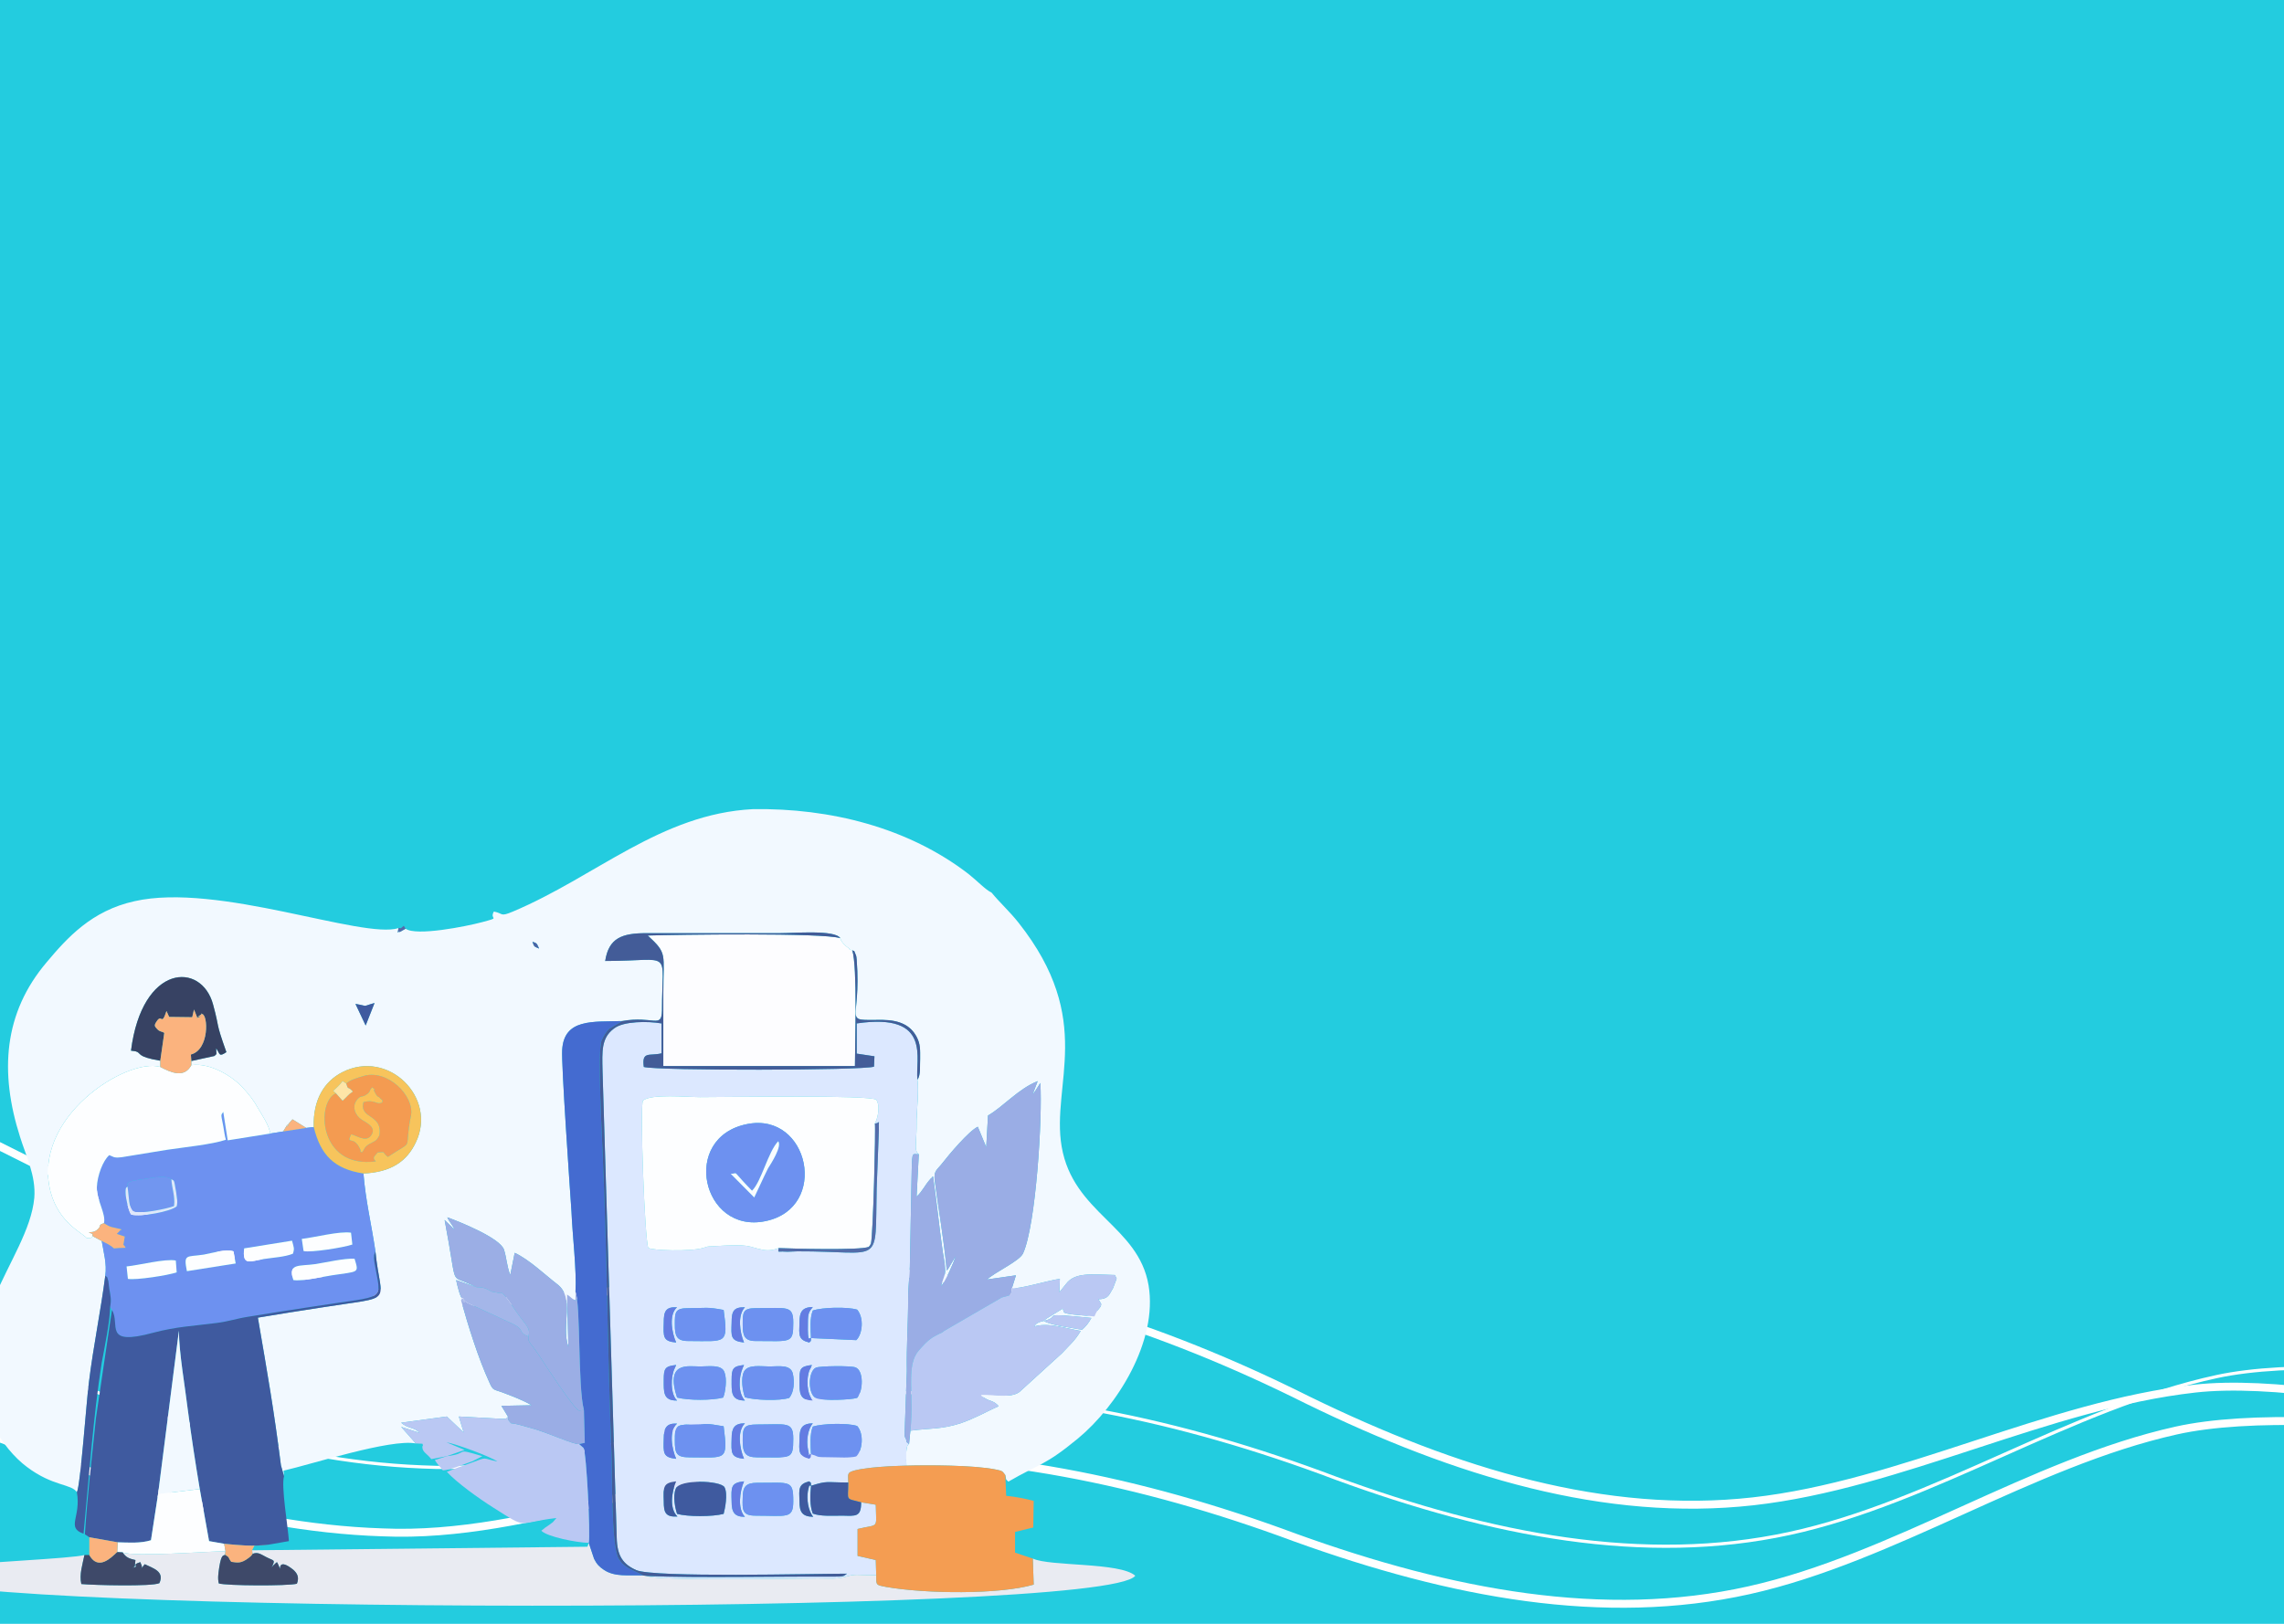 <svg width="1440" height="1024" viewBox="0 0 1440 1024" fill="none" xmlns="http://www.w3.org/2000/svg">
<g clip-path="url(#clip0_33_3)">
<rect width="1440" height="1024" fill="#23CCDF"/>
<path d="M1752.06 911.983C1701.79 885.542 1488.9 848.335 1397.46 868.125C1306.01 887.915 1219.53 947.274 1128.08 967.064C1036.64 986.854 940.371 968.193 841.918 932.081C743.325 894.85 646.975 875.509 553.427 878.528C460.02 882.665 360.695 929.874 266.167 925.067C171.778 921.378 84.852 886.94 35.555 868.324L-13.741 849.709" stroke="white" stroke-width="2"/>
<path d="M1731.84 955.243C1684.7 923.849 1477.02 865.262 1383.94 875.673C1290.86 886.083 1198.43 936.349 1105.35 946.76C1012.27 957.17 918.557 928.852 824.553 882.956C730.532 835.933 636.805 806.929 543.448 800.447C450.11 795.092 346.229 831.972 252.742 817.608C159.274 804.37 76.553 761.306 29.542 737.795L-17.469 714.284" stroke="white" stroke-width="5"/>
<path d="M1726.46 943.743C1676.21 917.613 1463.42 881.753 1372 902.136C1280.59 922.519 1194.12 982.454 1102.7 1002.84C1011.28 1023.22 915.064 1005.17 816.661 969.672C718.119 933.057 621.812 914.325 528.3 917.944C434.928 922.68 335.627 970.543 241.138 966.339C146.787 963.252 59.906 929.356 10.635 911.049L-38.636 892.742" stroke="white" stroke-width="5"/>
<g filter="url(#filter0_d_33_3)">
<path fill-rule="evenodd" clip-rule="evenodd" d="M653.152 823.985C665.177 821.185 647.838 818.572 683.076 822.119C681.398 825.292 679.72 827.345 677.203 829.585C671.889 828.465 657.067 826.785 653.152 823.985ZM219.108 624.079C228.057 625.572 222.464 625.946 231.134 623.519L225.54 637.705L219.108 624.079ZM334.89 589.175C331.814 587.868 331.814 588.242 330.695 584.882C333.771 585.815 333.492 586.188 334.89 589.175ZM250.71 576.669L247.075 578.722C245.676 577.789 245.397 581.522 246.236 576.296C223.303 583.389 132.411 547.365 79.834 559.31C52.706 565.283 37.324 582.455 24.459 597.761C-2.668 629.679 -5.465 667.009 7.679 708.073C11.315 719.832 17.747 732.525 16.628 746.337C12.993 786.281 -38.745 827.718 -9.101 890.06C-4.346 900.326 4.323 910.406 11.874 916.005C28.375 928.511 40.121 926.645 43.477 932.058C45.714 928.138 49.629 873.075 51.028 862.996C53.824 840.037 58.579 817.452 61.375 795.427C62.494 788.148 60.257 780.495 59.138 773.589L53.545 770.602C51.867 772.095 52.986 771.535 49.629 771.722C46.553 768.176 32.29 762.203 26.976 742.977C14.391 695.754 75.079 657.677 96.054 663.836V659.917C80.393 657.303 84.588 655.064 80.393 653.944L77.596 653.57C84.588 598.508 122.063 597.388 129.334 624.452C133.809 640.878 130.453 633.972 137.725 654.504C132.97 657.677 133.809 655.81 131.292 652.077C131.292 656.557 132.131 655.064 130.174 656.93L115.631 660.103V662.716C128.496 660.85 143.038 671.116 148.072 676.902C151.988 681.195 154.784 684.555 157.861 690.155C160.378 694.447 164.573 700.607 165.412 705.833L173.522 704.527L176.039 700.42C178.836 699.674 172.124 704.9 179.395 696.874L188.065 702.287L192.819 701.727C192.26 684.368 199.531 672.982 210.718 667.196C239.803 652.264 270.846 683.248 257.142 711.433C251.549 723.379 241.481 730.285 224.142 731.032C225.54 748.39 229.176 762.949 231.693 780.122C235.049 814.466 245.397 807.933 197.294 815.586C184.149 817.639 170.725 819.692 157.581 821.932C163.734 857.769 167.649 879.794 172.124 915.072L174.081 921.978L173.802 918.432C191.7 914.326 241.202 898.273 257.142 901.26L247.914 890.807L259.38 894.54C256.583 890.994 252.388 892.114 247.914 888.194L276.719 884.274L287.347 894.354L284.27 884.274L311.957 885.768C315.593 885.208 313.076 886.328 315.313 884.461L311.118 877.555L330.136 877.181C324.822 874.008 317.83 871.395 311.398 868.969C306.364 867.102 305.805 868.035 303.567 862.809C296.576 847.69 290.143 826.971 285.669 810.919C286.787 809.053 284.83 810.359 287.067 809.799C287.067 809.613 286.787 809.239 286.787 809.426C285.669 811.853 282.872 799.907 282.592 798.227L295.457 802.707C293.22 801.773 291.262 800.84 288.745 799.72C278.956 795.427 283.152 801.4 275.321 760.336L280.075 765.002C280.355 765.189 280.635 765.562 280.635 765.749C280.914 765.749 281.194 766.122 281.474 766.309C279.796 762.576 278.397 761.83 276.999 758.656C284.27 761.27 310.559 771.722 312.796 779.188C314.474 784.601 314.474 789.268 316.712 795.054L319.508 781.055C328.458 785.161 338.806 795.054 346.077 800.653C357.823 809.239 348.594 826.598 353.348 840.411L352.509 807.373C355.585 809.239 354.467 809.426 357.823 811.106V805.693C358.662 792.254 355.865 769.482 355.306 755.11C354.187 738.684 348.873 662.343 349.433 653.197C350.551 633.225 368.73 635.465 387.188 634.905C406.764 631.358 412.078 639.945 412.358 628.372C412.358 588.615 419.909 597.014 376.56 597.014C378.798 582.455 387.188 579.469 402.57 579.469H486.749C496.258 579.469 521.428 577.229 524.784 582.642C525.344 585.068 527.86 587.308 530.098 588.988C532.895 591.228 527.86 588.988 532.335 590.295C534.013 591.228 533.174 589.735 534.293 592.535C535.132 594.214 534.852 594.588 535.132 596.268C538.208 637.145 525.064 634.158 551.353 634.158C562.26 634.345 568.972 637.518 572.887 644.798C575.404 649.464 575.124 653.197 575.124 658.797C574.845 662.716 575.684 668.689 573.446 671.862C574.285 679.889 573.167 688.848 572.887 697.061C572.887 700.794 572.887 704.713 572.607 708.447C572.607 713.299 571.489 716.659 574.285 718.899L572.887 745.59C576.802 742.044 577.641 738.871 581.836 734.205C582.116 734.018 582.396 733.831 582.675 733.458C582.675 733.085 582.955 733.085 583.235 732.898C584.913 744.471 586.311 756.23 587.709 767.989C588.548 773.402 589.108 779.562 590.226 785.348C591.625 795.614 590.786 793.374 588.269 802.147C591.065 799.16 596.379 787.028 597.498 783.295L594.421 788.334C593.023 790.761 593.582 790.201 591.904 792.254C590.226 773.589 586.87 754.55 584.353 735.698C583.514 729.352 585.752 728.792 588.828 724.872C593.303 719.086 605.888 704.153 611.481 701.54L616.795 714.419L617.913 694.447C627.142 689.221 637.211 677.462 649.236 672.796L646.16 680.822C647.558 679.515 646.16 681.009 647.838 678.769L650.914 673.915C652.313 695.754 648.117 763.696 640.007 781.428C637.77 786.281 622.388 793.187 617.354 797.854L635.532 795.24L633.015 803.267C636.371 804.387 656.787 798.227 663.219 797.48L662.94 805.88L667.135 800.653C672.728 793.187 683.076 794.68 697.898 795.054L698.737 796.734C698.737 796.92 699.017 797.107 699.017 797.294L696.78 803.267C694.263 807.373 693.983 810.173 687.551 810.359L689.229 813.159C689.508 815.772 686.991 815.959 685.033 821.185C680.839 820.625 666.016 820.065 665.737 818.385L665.177 816.705C665.177 816.705 665.177 816.332 665.177 816.145L654.829 822.492C653.711 823.239 653.431 823.612 653.152 823.985C647.558 825.105 647.838 826.785 646.999 827.531C655.668 824.732 667.415 828.838 676.364 830.331C672.448 836.864 669.372 839.104 664.618 844.33L637.77 868.782C632.176 872.888 622.108 870.462 613.439 870.648C614.837 872.142 612.6 870.648 616.236 872.888C619.591 874.942 621.549 874.195 624.625 877.741C616.795 881.288 609.803 885.394 600.574 888.567C588.269 892.487 581.557 891.554 568.972 893.234L568.133 901.633C565.616 902.38 566.455 912.272 566.455 915.259C579.878 914.885 608.964 914.885 622.668 917.685C627.142 918.618 626.863 918.618 628.82 921.232C629.659 924.031 628.541 923.471 630.778 925.338C650.355 913.952 653.711 915.445 674.686 898.086C699.297 877.741 725.026 836.864 719.153 801.587C712.721 763.882 671.609 756.23 664.338 714.046C657.626 674.662 685.872 634.532 637.211 572.936C631.617 565.843 625.185 560.057 620.151 553.897C616.236 552.031 611.481 546.805 605.608 542.138C567.573 512.833 518.352 500.514 469.69 501.261C411.519 504.247 370.687 543.818 318.39 565.843C310 569.389 312.517 566.963 306.364 565.843C303.288 571.256 311.398 569.203 298.813 572.563C289.025 575.176 257.422 581.522 250.71 576.669Z" fill="#F2F9FF"/>
<path fill-rule="evenodd" clip-rule="evenodd" d="M451.232 945.683C444.24 947.55 428.579 947.55 421.867 945.683C420.748 942.323 419.07 934.671 421.028 929.818C423.265 923.658 449.274 924.591 451.791 928.884C454.028 933.177 452.071 942.51 451.232 945.683ZM472.487 926.085C493.182 926.085 495.14 924.218 495.14 937.657C495.14 949.043 491.224 946.803 471.368 946.803C462.978 946.803 462.978 943.257 463.258 935.604C463.258 928.511 465.215 926.085 472.487 926.085ZM506.326 927.951C505.487 928.698 505.487 925.525 504.369 931.311C503.53 936.164 504.369 943.443 507.725 947.55C500.733 947.363 499.055 944.563 499.055 937.844C498.775 929.818 498.216 927.018 505.208 925.151C506.606 926.831 506.047 924.778 506.326 927.951ZM464.656 947.55C457.944 947.55 456.266 944.563 456.266 937.844C455.986 928.698 455.707 926.085 464.097 925.151C461.3 931.684 459.901 942.51 464.656 947.55ZM422.146 947.363C414.595 947.737 413.477 944.937 413.477 937.844C413.197 928.698 412.918 926.085 421.308 925.151C418.511 931.684 416.833 942.323 422.146 947.363ZM506.326 908.166C506.047 902.38 505.487 895.66 507.445 890.62C513.318 888.754 529.259 888.194 535.412 890.247C539.886 895.287 538.768 905.739 534.852 909.472C530.098 910.592 524.505 910.032 519.471 910.032C507.165 910.032 512.199 909.472 506.326 908.166ZM472.487 910.032C464.656 910.032 463.258 907.046 463.258 899.393C463.258 891.18 463.817 889.314 472.487 889.314C490.945 889.314 495.14 887.26 495.14 898.273C495.14 911.899 493.741 910.032 472.487 910.032ZM429.977 910.032C421.308 910.032 420.469 907.606 420.469 899.393C420.469 890.994 420.748 889.314 429.977 889.314C442.562 889.127 439.206 888.38 451.232 890.434C454.028 912.646 452.91 910.032 429.977 910.032ZM506.326 908.166C506.047 911.152 506.326 909.472 505.208 910.966C498.216 909.099 498.775 906.299 499.055 898.273C499.055 891.554 500.733 888.754 507.445 888.567C504.369 892.3 503.25 899.206 504.369 904.806C505.767 912.086 504.648 906.673 506.326 908.166ZM464.097 910.966C455.707 910.032 455.986 907.419 456.266 898.273C456.266 891.554 457.944 888.567 464.656 888.567C459.622 893.607 461.3 904.433 464.097 910.966ZM421.308 910.966C412.918 910.032 413.197 907.419 413.477 898.273C413.477 891.554 415.155 888.38 421.867 888.754C416.553 893.42 418.511 904.619 421.308 910.966ZM535.412 872.515C531.496 873.822 513.877 874.382 509.962 872.888C504.089 871.022 504.368 855.716 509.403 853.476C511.92 852.356 531.496 852.17 534.293 853.29C539.607 855.156 539.327 868.035 535.412 872.515ZM464.656 872.142C463.258 868.408 461.859 860.196 464.097 855.903C466.614 851.236 474.724 852.73 480.317 852.73C485.631 852.73 493.462 851.236 494.86 857.209C495.979 862.249 495.699 868.782 492.623 872.515C486.75 874.568 470.529 874.008 464.656 872.142ZM421.867 872.328C414.316 849.37 428.859 852.73 436.41 852.73C441.723 852.73 450.113 851.236 451.791 856.463C453.469 860.756 452.35 868.968 450.952 872.328C443.961 874.195 429.138 874.195 421.867 872.328ZM499.055 862.249C499.055 854.41 499.055 852.73 506.886 851.796L506.047 853.85C505.767 854.223 505.767 854.41 505.487 854.783C503.25 860.009 503.53 869.715 507.445 874.195C499.055 874.008 499.055 869.528 499.055 862.249ZM456.266 861.129C456.266 854.036 457.105 852.543 464.097 851.796L463.258 853.663C460.74 859.263 460.181 869.528 464.656 874.195C455.707 874.195 456.266 868.782 456.266 861.129ZM413.477 861.129C413.477 853.85 414.316 852.543 421.308 851.796L420.469 853.663C417.672 859.263 417.672 870.275 421.867 874.195C412.918 874.382 413.477 868.595 413.477 861.129ZM506.326 834.811C506.047 829.025 505.487 822.492 507.445 817.452C513.318 815.399 529.259 815.025 535.412 816.892C539.886 822.119 538.768 832.384 534.852 836.117L506.326 834.811ZM471.368 836.677C464.097 836.677 463.258 832.944 463.258 826.225C463.258 818.759 463.258 815.959 471.368 815.959C491.224 815.959 495.14 813.906 495.14 825.105C495.14 838.544 493.741 836.677 471.368 836.677ZM428.859 836.677C421.308 836.677 420.469 833.131 420.469 826.225C420.469 818.572 420.469 815.959 428.859 815.959C440.884 815.959 440.045 815.026 451.232 817.079C454.308 839.291 452.63 836.677 428.859 836.677ZM506.326 834.811C506.047 837.797 506.606 835.931 505.208 837.611C498.216 835.931 498.775 832.944 499.055 825.105C499.055 818.199 500.733 815.399 507.445 815.212C504.928 818.385 504.369 819.319 504.369 825.105C504.089 839.291 505.487 834.064 506.326 834.811ZM464.097 837.611C455.427 836.677 455.986 833.691 456.266 825.105C456.266 818.012 457.385 815.212 464.656 815.399C459.901 820.252 461.3 831.078 464.097 837.611ZM421.308 837.611C412.918 836.864 413.197 834.064 413.477 825.105C413.477 818.012 414.595 815.025 421.867 815.399C416.553 819.879 418.511 831.451 421.308 837.611ZM546.598 699.487C550.234 699.487 548.836 695.754 549.116 703.407L547.717 740.364C546.598 790.574 552.192 779.935 497.656 780.121C495.699 780.121 491.784 780.495 489.826 780.308C485.631 779.935 485.351 781.428 485.911 778.068C483.673 779.001 480.038 779.935 476.122 779.188C465.495 777.135 469.69 775.268 443.961 776.948C440.045 777.135 442.003 776.948 438.647 777.882C430.536 780.495 405.367 779.561 403.688 777.882C401.451 772.655 398.375 689.221 400.332 685.115C405.087 680.635 428.579 682.875 436.41 682.875C452.91 682.875 544.641 681.382 547.437 684.555C549.675 687.168 549.116 694.821 546.598 699.487ZM403.129 984.88C409.002 988.054 492.063 986.374 510.801 986.374C519.191 986.374 521.988 987.12 529.818 984.88C534.573 983.574 534.852 984.321 547.437 984.321L547.158 974.801L535.691 972.188V955.203C549.395 951.843 547.437 955.763 547.158 939.897L537.929 938.404C537.929 947.737 534.573 946.99 526.183 946.803C519.75 946.803 512.479 947.363 507.445 945.497C505.487 940.457 505.767 933.737 506.326 927.951C516.954 924.591 515.555 925.898 529.818 925.898C529.818 920.298 528.7 919.738 534.014 918.245C536.81 917.498 541.285 916.939 544.361 916.565C551.353 915.819 559.183 915.445 566.455 915.259C566.455 912.272 565.616 902.38 568.133 901.633C564.497 898.46 567.573 902.193 566.175 898.46C565.336 896.966 565.336 896.78 565.336 895.1L566.734 855.716C566.455 839.664 567.573 825.851 567.573 809.799C567.573 801.213 568.692 794.867 568.692 786.841L569.811 728.792C570.091 716.472 570.37 719.086 574.285 718.899C571.489 716.659 572.607 713.299 572.607 708.446C572.887 704.713 572.887 700.794 572.887 697.061C573.167 688.848 574.285 679.889 573.446 671.862C571.769 659.543 583.235 629.305 535.132 636.398V655.437L546.319 657.117L546.039 663.649C539.327 666.076 409.002 666.263 400.892 663.836C399.493 653.57 404.527 657.117 412.079 655.25V636.398C403.688 634.905 388.027 634.905 382.154 639.571C374.044 645.544 374.603 653.757 374.883 666.449L383.832 960.802C384.112 972.188 387.747 977.414 396.137 981.147C407.324 986 508.284 983.387 528.979 983.387C526.742 985.067 527.022 985.254 520.589 985.254C484.512 985.067 435.571 986.187 403.129 984.88Z" fill="#DCE8FF"/>
<path fill-rule="evenodd" clip-rule="evenodd" d="M75.639 797.48L74.8 789.641C82.63 788.894 99.131 784.601 105.843 785.908L106.402 793.374C101.088 795.24 80.673 798.414 75.639 797.48ZM179.955 798.227C176.319 787.401 183.59 789.641 193.938 788.148C200.93 787.028 212.116 784.415 218.549 784.788C221.345 794.121 221.345 792.628 204.286 795.24C198.133 796.174 185.268 799.16 179.955 798.227ZM142.2 780.122L143.598 787.774L112.835 792.628C110.597 781.428 112.555 783.855 123.462 782.175C128.776 781.242 137.445 778.442 142.2 780.122ZM148.912 778.255L179.116 773.402C180.234 777.695 180.794 778.255 179.675 781.615C174.641 783.668 167.369 784.041 161.217 784.975C152.267 786.468 147.793 789.454 148.912 778.255ZM186.387 779.935L185.268 772.282C193.379 771.349 209.04 767.243 216.311 768.362L217.15 775.829C211.837 777.695 190.862 781.055 186.387 779.935ZM75.359 739.245C75.359 737.751 73.961 736.258 80.673 735.325C88.224 734.391 99.131 731.592 103.046 734.578C105.004 736.258 104.444 733.458 106.123 743.164C106.402 746.711 107.241 748.391 106.402 751.75C102.487 755.11 84.028 758.47 77.876 756.977C76.198 755.857 74.24 746.151 74.24 744.097C73.961 739.058 74.8 740.178 75.359 739.245ZM60.537 762.39C65.291 765.376 65.291 764.629 71.164 766.123C71.164 768.176 72.562 764.629 70.605 767.056C70.045 767.802 69.766 767.989 68.647 769.109L73.681 770.789C72.562 778.815 72.283 774.149 74.24 777.882C60.816 778.068 72.562 779.935 59.138 773.589C60.257 780.495 62.494 788.148 61.376 795.427C63.333 797.294 62.215 795.427 63.333 798.974C63.333 799.907 63.893 802.707 63.893 803.64C64.732 808.68 65.291 810.173 64.452 815.212L65.571 817.079C71.164 826.038 59.418 840.224 91.58 831.451C106.402 827.532 117.309 827.158 131.572 825.292C139.123 824.359 144.157 822.492 151.428 821.372C165.412 819.132 179.116 816.892 193.099 814.839C240.083 807.373 235.329 812.599 231.134 787.401C231.134 786.468 230.574 784.228 230.854 783.482C230.854 783.295 230.854 782.922 230.854 782.548L231.693 780.122C229.176 762.95 225.54 748.391 224.142 731.032C205.684 728.232 197.014 719.273 192.819 701.727L188.065 702.287L173.522 704.527L165.412 705.833L138.564 710.127L135.767 692.208C134.369 694.448 134.089 692.768 135.767 701.167C136.326 703.967 136.606 707.327 137.445 709.753C128.776 712.74 110.038 714.606 100.249 716.099L71.723 720.766C69.206 720.953 69.206 721.139 66.969 720.766L63.893 719.459C59.977 722.819 56.342 732.152 56.062 739.805C56.062 748.391 61.935 756.417 60.537 762.39Z" fill="#6D91F0"/>
<path fill-rule="evenodd" clip-rule="evenodd" d="M153.945 968.642L154.225 970.882C157.581 969.575 159.259 971.068 162.895 972.935C167.929 975.548 168.768 974.241 166.251 979.468C167.09 978.348 167.09 978.348 167.929 977.601C169.047 976.481 168.488 977.041 169.607 976.108C170.446 977.415 169.886 976.668 170.725 978.348L171.565 980.401C171.565 980.401 170.725 973.495 179.955 980.961C182.192 983.014 183.87 985.441 182.192 989.733C176.319 991.227 137.725 991.04 132.97 989.547C132.131 986.374 132.691 983.201 133.25 979.281C134.648 970.695 135.767 972.375 136.886 971.441L137.165 969.202C125.14 969.388 79.834 972.935 72.282 969.948C74.52 973.308 76.477 973.868 80.393 974.801C79.834 978.721 80.673 978.908 78.435 979.654C84.028 978.721 76.757 978.161 83.469 976.108C84.868 979.654 84.868 979.094 82.91 981.521L86.266 977.415C91.579 980.028 98.851 981.894 95.495 989.36C90.741 991.6 54.104 990.667 46.273 989.92C44.875 983.761 47.112 977.415 48.231 971.628C40.121 973.868 -15.813 976.108 -36.788 978.721C-41.262 979.281 -45.737 980.028 -49.932 980.774C-58.043 982.454 -58.882 982.267 -60 985.814C-27.838 1008.77 692.025 1010.64 710.763 984.694C701.254 976.108 656.787 978.908 646.16 973.868L646.719 990.293C624.905 996.64 578.76 996.08 553.87 991.787C547.158 990.48 547.437 990.853 547.437 984.321C534.852 984.321 534.573 983.574 529.818 984.881C521.988 987.121 519.191 986.374 510.801 986.374C492.063 986.374 409.002 988.054 403.129 984.881L400.332 984.507C391.103 984.134 382.713 985.627 375.722 980.961C372.925 979.094 371.247 977.415 369.569 974.055L366.213 963.975L365.374 966.402L153.945 968.642Z" fill="#E9EBF2"/>
<path fill-rule="evenodd" clip-rule="evenodd" d="M65.57 817.079L55.502 885.208C52.986 909.659 50.189 933.178 48.511 958.562L51.307 960.429L69.206 963.602C76.198 963.789 83.749 964.349 90.181 962.295L94.656 933.178L107.8 830.145C107.8 843.771 111.716 865.796 113.394 879.981C115.631 896.78 118.148 913.392 120.945 930.004L126.818 962.855L136.326 964.535C146.115 965.469 154.505 966.402 164.293 965.095L177.158 962.855C176.598 954.083 172.124 927.951 174.081 921.978L172.124 915.072C167.649 879.795 163.734 857.769 157.581 821.932C170.725 819.692 184.149 817.639 197.294 815.586C245.397 807.933 235.049 814.466 231.693 780.122L230.854 782.548C230.854 782.921 230.854 783.295 230.854 783.481C230.574 784.228 231.134 786.468 231.134 787.401C235.328 812.599 240.083 807.373 193.099 814.839C179.115 816.892 165.412 819.132 151.428 821.372C144.157 822.492 139.123 824.359 131.572 825.292C117.309 827.158 106.402 827.531 91.579 831.451C59.418 840.224 71.164 826.038 65.57 817.079Z" fill="#3F5A9F"/>
<path fill-rule="evenodd" clip-rule="evenodd" d="M466.054 699.86C505.207 692.021 518.072 752.87 477.52 761.083C437.528 769.296 423.824 708.26 466.054 699.86ZM485.911 778.068C495.14 778.442 537.09 779.562 542.683 777.322C543.242 776.575 543.242 776.948 544.081 775.268C545.48 770.602 547.158 702.287 546.598 699.487C549.115 694.821 549.674 687.168 547.437 684.555C544.641 681.382 452.91 682.875 436.41 682.875C428.579 682.875 405.087 680.635 400.332 685.115C398.375 689.221 401.451 772.655 403.688 777.882C405.366 779.562 430.536 780.495 438.647 777.882C442.003 776.948 440.045 777.135 443.961 776.948C469.69 775.268 465.495 777.135 476.122 779.188C480.038 779.935 483.673 779.002 485.911 778.068Z" fill="#FDFEFF"/>
<path fill-rule="evenodd" clip-rule="evenodd" d="M532.335 590.295C527.861 588.988 532.895 591.228 530.098 588.988C527.861 587.308 525.344 585.069 524.784 582.642C514.437 579.095 421.028 580.402 403.409 580.962C415.994 592.535 413.197 592.161 413.197 617.173C413.197 632.478 413.197 647.784 413.197 663.276H534.013C534.013 648.344 535.691 600.934 532.335 590.295Z" fill="#FDFDFF"/>
<path fill-rule="evenodd" clip-rule="evenodd" d="M574.285 718.899C570.37 719.086 570.09 716.473 569.811 728.792L568.692 786.841C568.692 794.867 567.573 801.213 567.573 809.799C567.573 825.851 566.455 839.664 566.734 855.716L565.336 895.1C565.336 896.78 565.336 896.967 566.175 898.46C567.573 902.193 564.497 898.46 568.133 901.633L568.972 893.234C571.489 869.715 565.895 852.17 574.285 842.651C579.879 836.117 582.396 834.438 587.43 832.011C590.226 830.705 588.548 831.638 590.226 830.331L626.583 809.239C633.295 807.186 632.176 808.679 633.015 803.267L635.533 795.24L617.354 797.854C622.388 793.187 637.77 786.281 640.007 781.428C648.117 763.696 652.313 695.754 650.914 673.915L647.838 678.769C646.16 681.009 647.558 679.515 646.16 680.822L649.236 672.796C637.211 677.462 627.143 689.221 617.913 694.447L616.795 714.419L611.481 701.54C605.888 704.153 593.303 719.086 588.828 724.872C585.752 728.792 583.514 729.352 584.354 735.698C586.87 754.55 590.226 773.589 591.905 792.254C593.583 790.201 593.023 790.761 594.421 788.334L597.498 783.295C596.379 787.028 591.066 799.16 588.269 802.147C590.786 793.374 591.625 795.614 590.226 785.348C589.108 779.562 588.548 773.402 587.709 767.989C586.311 756.23 584.913 744.471 583.235 732.898C582.955 733.085 582.675 733.085 582.675 733.458C582.396 733.831 582.116 734.018 581.836 734.205C577.642 738.871 576.802 742.044 572.887 745.59L574.285 718.899Z" fill="#9AADE5"/>
<path fill-rule="evenodd" clip-rule="evenodd" d="M529.818 925.898C529.818 937.844 527.581 935.604 537.929 938.404L547.158 939.897C547.438 955.763 549.395 951.843 535.691 955.203V972.188L547.158 974.801L547.438 984.321C547.438 990.854 547.158 990.48 553.87 991.787C578.76 996.08 624.905 996.64 646.72 990.293L646.16 973.868L634.973 970.135V957.069L646.44 954.269L646.72 937.471C641.685 936.164 635.533 934.858 629.38 934.298L628.821 921.232C626.863 918.618 627.143 918.619 622.668 917.685C608.964 914.886 579.879 914.886 566.455 915.259C559.183 915.446 551.353 915.819 544.361 916.566C541.285 916.939 536.81 917.499 534.014 918.245C528.7 919.738 529.818 920.298 529.818 925.898Z" fill="#F49D52"/>
<path fill-rule="evenodd" clip-rule="evenodd" d="M53.545 770.602C52.426 768.549 55.223 769.669 51.028 768.362C52.426 767.616 53.825 768.549 56.342 766.496C59.418 763.882 56.342 763.696 60.537 762.389C61.935 756.416 56.062 748.39 56.062 739.804C56.342 732.152 59.977 722.819 63.893 719.459L66.969 720.766C69.206 721.139 69.206 720.952 71.723 720.766L100.249 716.099C110.038 714.606 128.776 712.739 137.445 709.753C136.606 707.327 136.326 703.967 135.767 701.167C134.089 692.767 134.369 694.447 135.767 692.207L138.564 710.126L165.412 705.833C164.573 700.607 160.378 694.447 157.861 690.155C154.785 684.555 151.988 681.195 148.073 676.902C143.039 671.116 128.496 660.85 115.631 662.716C111.156 671.116 102.766 667.383 96.054 663.836C75.079 657.677 14.392 695.754 26.977 742.977C32.29 762.203 46.553 768.176 49.63 771.722C52.986 771.535 51.867 772.095 53.545 770.602Z" fill="#FDFEFF"/>
<path fill-rule="evenodd" clip-rule="evenodd" d="M357.823 805.693C361.179 813.719 359.221 865.049 363.137 880.168L363.696 900.886L360.06 901.633L362.857 904.06C364.815 906.86 367.332 959.309 366.213 963.975L369.569 974.055C371.247 977.415 372.925 979.094 375.722 980.961C382.714 985.627 391.104 984.134 400.332 984.507C399.214 983.761 400.053 984.134 397.536 983.014L391.104 979.841C388.027 977.975 386.908 976.855 384.951 973.868C380.196 965.842 381.035 917.312 380.476 906.113C377.959 843.024 377.679 779.935 374.883 717.033C374.603 707.513 371.527 654.317 374.323 647.038C375.442 644.424 377.4 641.251 379.078 639.758L386.349 635.465C386.349 635.092 386.908 635.092 387.188 634.905C368.73 635.465 350.552 633.225 349.433 653.197C348.874 662.343 354.187 738.685 355.306 755.11C355.865 769.482 358.662 792.254 357.823 805.693Z" fill="#446BD0"/>
<path fill-rule="evenodd" clip-rule="evenodd" d="M633.015 803.267C632.176 808.679 633.295 807.186 626.583 809.239L590.226 830.331C588.548 831.638 590.226 830.705 587.43 832.011C582.396 834.438 579.879 836.117 574.285 842.651C565.895 852.17 571.489 869.715 568.972 893.234C581.557 891.554 588.269 892.487 600.574 888.567C609.803 885.394 616.795 881.288 624.625 877.741C621.549 874.195 619.591 874.942 616.236 872.888C612.6 870.648 614.837 872.142 613.439 870.648C622.108 870.462 632.176 872.888 637.77 868.782L664.618 844.33C669.372 839.104 672.449 836.864 676.364 830.331C667.415 828.838 655.668 824.732 646.999 827.531C647.838 826.785 647.558 825.105 653.152 823.985C653.431 823.612 653.711 823.239 654.829 822.492L665.177 816.146C665.177 816.332 665.177 816.706 665.177 816.706L665.737 818.385C666.016 820.065 680.839 820.625 685.033 821.185C686.991 815.959 689.508 815.772 689.229 813.159L687.551 810.359C693.983 810.173 694.263 807.373 696.78 803.267L699.017 797.294C699.017 797.107 698.737 796.92 698.737 796.734L697.898 795.054C683.076 794.68 672.728 793.187 667.135 800.653L662.94 805.88L663.219 797.48C656.787 798.227 636.371 804.387 633.015 803.267Z" fill="#BAC8F3"/>
<path fill-rule="evenodd" clip-rule="evenodd" d="M257.142 901.26L261.338 901.446C262.177 903.126 261.058 902.193 261.338 904.059C261.617 906.859 264.134 907.606 266.931 911.152L276.719 909.286L287.906 905.366L276.44 900.513C282.872 901.633 304.406 909.659 308.602 912.645C298.254 910.592 303.008 909.472 291.821 913.579C286.787 915.445 282.033 916.939 276.719 919.178C283.152 926.085 296.576 935.791 306.364 941.95C328.458 955.949 320.068 951.283 345.797 948.296L343.56 950.909C341.882 952.216 342.721 951.469 341.043 952.776C338.806 954.269 338.246 954.643 336.289 956.322C340.204 960.242 358.662 963.789 366.213 963.975C367.332 959.309 364.815 906.859 362.857 904.059L360.06 901.633C357.263 902.379 339.644 893.98 328.458 891.18C324.822 890.247 320.627 888.754 317.271 888.567C316.432 887.634 315.034 886.7 315.314 884.461C313.076 886.327 315.593 885.207 311.957 885.767L284.27 884.274L287.347 894.353L276.719 884.274L247.914 888.194C252.388 892.114 256.583 890.994 259.38 894.54L247.914 890.807L257.142 901.26Z" fill="#BAC8F3"/>
<path fill-rule="evenodd" clip-rule="evenodd" d="M295.457 802.707C299.652 802.707 301.33 803.453 304.966 805.506L310.839 806.626C311.678 804.2 320.068 817.825 321.186 819.132C326.78 827.158 329.576 828.278 328.178 833.878C327.619 836.304 329.297 838.171 330.695 839.851C332.373 842.277 333.492 843.584 335.17 846.197C337.687 850.117 356.984 879.794 360.06 880.541L363.136 880.168C359.221 865.049 361.179 813.719 357.823 805.693V811.106C354.467 809.426 355.585 809.239 352.509 807.373L353.348 840.411C348.594 826.598 357.823 809.239 346.077 800.653C338.806 795.054 328.458 785.161 319.508 781.055L316.712 795.054C314.474 789.267 314.474 784.601 312.796 779.188C310.559 771.722 284.27 761.269 276.999 758.656C278.397 761.829 279.795 762.576 281.474 766.309C281.194 766.122 280.914 765.749 280.634 765.749C280.634 765.562 280.355 765.189 280.075 765.002L275.321 760.336C283.152 801.4 278.956 795.427 288.745 799.72C291.262 800.84 293.22 801.773 295.457 802.707Z" fill="#9BAEE5"/>
<path fill-rule="evenodd" clip-rule="evenodd" d="M315.314 884.461C315.034 886.701 316.432 887.634 317.271 888.567C320.627 888.754 324.822 890.247 328.458 891.18C339.644 893.98 357.264 902.38 360.06 901.633L363.696 900.886L363.136 880.168L360.06 880.541C356.984 879.795 337.687 850.117 335.17 846.197C333.492 843.584 332.373 842.277 330.695 839.851C329.297 838.171 327.619 836.304 328.178 833.878C320.907 830.891 326.5 830.145 318.669 826.038L289.584 812.599C280.914 805.693 291.542 817.265 287.067 809.799C284.83 810.359 286.787 809.053 285.669 810.919C290.143 826.971 296.576 847.69 303.567 862.809C305.805 868.035 306.364 867.102 311.398 868.969C317.83 871.395 324.822 874.008 330.136 877.181L311.118 877.555L315.314 884.461Z" fill="#9AADE5"/>
<path fill-rule="evenodd" clip-rule="evenodd" d="M470.529 746.15L455.706 731.218C460.181 731.218 457.105 728.978 463.258 735.698C465.495 738.124 466.893 739.618 469.13 741.858C475.003 736.258 479.199 717.406 485.631 710.686C488.148 713.859 481.436 724.312 479.199 727.858C476.122 734.018 473.326 740.364 470.529 746.15ZM466.054 699.86C423.824 708.26 437.528 769.296 477.521 761.083C518.072 752.87 505.207 692.021 466.054 699.86Z" fill="#6D91F0"/>
<path fill-rule="evenodd" clip-rule="evenodd" d="M387.188 634.905C386.908 635.092 386.349 635.092 386.349 635.465L379.078 639.758C377.399 641.251 375.442 644.424 374.323 647.038C371.527 654.317 374.603 707.513 374.883 717.033C377.679 779.935 377.959 843.024 380.476 906.113C381.035 917.312 380.196 965.842 384.95 973.868C386.908 976.855 388.027 977.975 391.103 979.841L397.536 983.014C400.053 984.134 399.213 983.761 400.332 984.507L403.129 984.881C435.571 986.187 484.512 985.067 520.589 985.254C527.021 985.254 526.742 985.067 528.979 983.387C508.284 983.387 407.324 986.001 396.137 981.147C387.747 977.414 384.111 972.188 383.832 960.802L374.883 666.449C374.603 653.757 374.044 645.544 382.154 639.571C388.027 634.905 403.688 634.905 412.078 636.398V655.25C404.527 657.117 399.493 653.57 400.892 663.836C409.002 666.263 539.327 666.076 546.039 663.65L546.319 657.117L535.132 655.437V636.398C583.235 629.306 571.769 659.543 573.446 671.862C575.684 668.689 574.845 662.716 575.124 658.797C575.124 653.197 575.404 649.464 572.887 644.798C568.972 637.518 562.26 634.345 551.353 634.158C525.064 634.158 538.208 637.145 535.132 596.268C534.852 594.588 535.132 594.214 534.293 592.535C533.174 589.735 534.013 591.228 532.335 590.295C535.691 600.934 534.013 648.344 534.013 663.276H413.197C413.197 647.784 413.197 632.478 413.197 617.173C413.197 592.161 415.994 592.535 403.409 580.962C421.028 580.402 514.437 579.095 524.784 582.642C521.428 577.229 496.258 579.469 486.75 579.469H402.57C387.188 579.469 378.798 582.455 376.56 597.014C419.909 597.014 412.358 588.615 412.358 628.372C412.078 639.945 406.765 631.358 387.188 634.905Z" fill="#435C98"/>
<path fill-rule="evenodd" clip-rule="evenodd" d="M216.311 706.393C218.829 706.393 225.541 711.807 228.896 707.14C232.812 701.914 225.82 698.927 223.023 697.061C219.388 694.821 216.311 689.035 220.227 684.368C222.744 681.382 223.023 683.435 226.1 681.195C229.176 679.142 227.218 678.955 229.735 676.715C233.93 680.635 229.456 676.156 231.134 679.515C233.371 683.808 233.092 681.568 235.049 683.995C237.007 685.862 235.608 682.688 236.168 686.048C232.532 688.288 231.693 683.995 224.142 686.048C221.345 696.874 236.447 693.328 234.21 706.953C232.253 710.687 231.693 710.313 228.337 712.18C223.862 714.606 225.261 715.913 223.023 717.779C220.506 715.353 223.303 718.339 221.905 715.353C217.71 706.58 213.235 713.486 216.311 706.393ZM213.235 674.289C214.633 678.955 214.074 675.596 217.43 679.329C214.074 681.568 213.794 682.688 210.998 685.115L206.803 680.449C194.218 685.675 195.616 728.232 231.973 723.379C229.176 720.766 231.414 720.206 233.092 717.779C238.965 717.406 235.049 717.033 239.524 720.579C257.143 708.82 249.312 718.339 254.067 694.634C256.583 682.128 238.965 664.396 223.303 669.809C219.947 670.929 216.311 671.676 213.235 674.289Z" fill="#F49B51"/>
<path fill-rule="evenodd" clip-rule="evenodd" d="M96.054 659.917L98.571 642.371C96.893 641.251 95.775 641.811 94.097 639.945C92.418 638.265 92.139 637.518 93.537 635.465C97.173 629.492 96.614 638.825 99.969 628.559L101.648 632.292L116.19 632.478L117.309 627.626L119.267 632.478C126.258 630.052 114.512 635.465 121.224 631.172C123.462 629.679 120.385 630.238 122.343 630.425C126.258 630.798 127.097 653.01 115.351 655.997L115.631 660.103L130.174 656.93C132.131 655.064 131.292 656.557 131.292 652.077C133.809 655.81 132.97 657.677 137.725 654.504C130.453 633.972 133.809 640.878 129.334 624.452C122.063 597.388 84.588 598.508 77.596 653.57L80.393 653.944C84.588 655.064 80.393 657.303 96.054 659.917Z" fill="#374263"/>
<path fill-rule="evenodd" clip-rule="evenodd" d="M94.656 933.177L90.181 962.295C83.749 964.349 76.198 963.789 69.206 963.602L68.926 969.761L72.282 969.948C79.834 972.935 125.14 969.388 137.165 969.201L136.326 964.535L126.818 962.855L120.945 930.004L94.656 933.177Z" fill="#FDFEFF"/>
<path fill-rule="evenodd" clip-rule="evenodd" d="M94.656 933.177L120.945 930.004C118.148 913.392 115.631 896.78 113.394 879.981C111.716 865.796 107.8 843.77 107.8 830.145L94.656 933.177Z" fill="#F2F9FF"/>
<path fill-rule="evenodd" clip-rule="evenodd" d="M213.235 674.289C216.311 671.676 219.947 670.929 223.303 669.809C238.964 664.396 256.583 682.128 254.067 694.634C249.312 718.339 257.143 708.82 239.524 720.579C235.049 717.033 238.964 717.406 233.092 717.779C231.413 720.206 229.176 720.766 231.973 723.379C195.616 728.232 194.218 685.675 206.803 680.449L205.125 678.955C207.082 677.089 209.599 674.849 210.998 672.795L213.235 674.289ZM192.819 701.727C197.014 719.272 205.684 728.232 224.142 731.032C241.481 730.285 251.549 723.379 257.143 711.433C270.847 683.248 239.804 652.264 210.718 667.196C199.531 672.982 192.26 684.368 192.819 701.727Z" fill="#F7C45C"/>
<path fill-rule="evenodd" clip-rule="evenodd" d="M43.477 932.057C46.273 947.736 36.485 954.269 47.672 958.189C51.028 923.845 53.824 883.901 59.138 850.303C60.816 841.344 64.452 823.612 64.452 815.212C65.291 810.173 64.731 808.679 63.892 803.64C63.892 802.706 63.333 799.907 63.333 798.973C62.214 795.427 63.333 797.293 61.375 795.427C58.579 817.452 53.824 840.037 51.028 862.996C49.629 873.075 45.714 928.137 43.477 932.057Z" fill="#3F5A9F"/>
<path fill-rule="evenodd" clip-rule="evenodd" d="M96.054 659.917V663.836C102.766 667.383 111.156 671.116 115.631 662.716V660.103L115.351 655.997C127.097 653.01 126.258 630.799 122.343 630.425C120.385 630.239 123.461 629.679 121.224 631.172C114.512 635.465 126.258 630.052 119.266 632.478L117.309 627.626L116.19 632.478L101.647 632.292L99.969 628.559C96.613 638.825 97.173 629.492 93.537 635.465C92.139 637.518 92.418 638.265 94.096 639.945C95.774 641.811 96.893 641.251 98.571 642.371L96.054 659.917Z" fill="#FBB37E"/>
<path fill-rule="evenodd" clip-rule="evenodd" d="M51.307 971.628H48.231C47.112 977.415 44.875 983.761 46.273 989.92C54.104 990.667 90.741 991.6 95.495 989.36C98.851 981.894 91.579 980.028 86.266 977.415L82.91 981.521C84.867 979.094 84.867 979.654 83.469 976.108C76.757 978.161 84.028 978.721 78.435 979.654C80.672 978.908 79.834 978.721 80.393 974.801C76.477 973.868 74.52 973.308 72.282 969.948L68.926 969.762L67.808 970.695C67.808 970.882 67.528 971.068 67.249 971.255C61.935 976.295 55.782 979.654 51.307 971.628Z" fill="#3E4969"/>
<path fill-rule="evenodd" clip-rule="evenodd" d="M154.225 970.882C153.106 972.561 153.666 971.815 151.708 973.495C146.954 977.041 144.996 976.481 140.801 975.921C138.284 972.561 140.242 973.495 136.886 971.442C135.767 972.375 134.649 970.695 133.25 979.281C132.691 983.201 132.131 986.374 132.97 989.547C137.725 991.04 176.319 991.227 182.192 989.733C183.87 985.441 182.192 983.014 179.955 980.961C170.726 973.495 171.565 980.401 171.565 980.401L170.726 978.348C169.887 976.668 170.446 977.415 169.607 976.108C168.488 977.041 169.047 976.481 167.929 977.601C167.09 978.348 167.09 978.348 166.251 979.468C168.768 974.241 167.929 975.548 162.895 972.935C159.259 971.068 157.581 969.575 154.225 970.882Z" fill="#3E4969"/>
<path fill-rule="evenodd" clip-rule="evenodd" d="M451.232 945.683C452.071 942.51 454.028 933.177 451.791 928.884C449.274 924.591 423.265 923.658 421.028 929.818C419.07 934.671 420.748 942.323 421.867 945.683C428.579 947.55 444.24 947.55 451.232 945.683Z" fill="#3F5A9F"/>
<path fill-rule="evenodd" clip-rule="evenodd" d="M421.867 872.328C429.138 874.195 443.961 874.195 450.952 872.328C452.35 868.969 453.469 860.756 451.791 856.463C450.113 851.237 441.723 852.73 436.41 852.73C428.859 852.73 414.316 849.37 421.867 872.328Z" fill="#6D91F0"/>
<path fill-rule="evenodd" clip-rule="evenodd" d="M464.656 872.142C470.529 874.008 486.75 874.568 492.623 872.515C495.699 868.782 495.979 862.249 494.86 857.209C493.462 851.237 485.631 852.73 480.318 852.73C474.724 852.73 466.614 851.237 464.097 855.903C461.859 860.196 463.258 868.409 464.656 872.142Z" fill="#6D91F0"/>
<path fill-rule="evenodd" clip-rule="evenodd" d="M535.412 872.515C539.327 868.035 539.607 855.157 534.293 853.29C531.496 852.17 511.92 852.357 509.403 853.477C504.369 855.716 504.089 871.022 509.962 872.889C513.877 874.382 531.496 873.822 535.412 872.515Z" fill="#6D91F0"/>
<path fill-rule="evenodd" clip-rule="evenodd" d="M506.326 908.166C512.199 909.472 507.165 910.032 519.471 910.032C524.505 910.032 530.098 910.592 534.852 909.472C538.768 905.739 539.886 895.287 535.412 890.247C529.259 888.194 513.318 888.754 507.445 890.62C505.487 895.66 506.047 902.38 506.326 908.166Z" fill="#6D91F0"/>
<path fill-rule="evenodd" clip-rule="evenodd" d="M429.977 910.032C452.91 910.032 454.028 912.646 451.232 890.434C439.206 888.381 442.562 889.127 429.977 889.314C420.748 889.314 420.469 890.994 420.469 899.393C420.469 907.606 421.307 910.032 429.977 910.032Z" fill="#6D91F0"/>
<path fill-rule="evenodd" clip-rule="evenodd" d="M471.368 836.677C493.741 836.677 495.14 838.544 495.14 825.105C495.14 813.906 491.224 815.959 471.368 815.959C463.258 815.959 463.258 818.759 463.258 826.225C463.258 832.944 464.097 836.677 471.368 836.677Z" fill="#6D91F0"/>
<path fill-rule="evenodd" clip-rule="evenodd" d="M428.859 836.677C452.63 836.677 454.308 839.29 451.232 817.079C440.045 815.025 440.884 815.959 428.859 815.959C420.469 815.959 420.469 818.572 420.469 826.225C420.469 833.131 421.308 836.677 428.859 836.677Z" fill="#6D91F0"/>
<path fill-rule="evenodd" clip-rule="evenodd" d="M472.487 926.085C465.215 926.085 463.258 928.511 463.258 935.604C462.978 943.257 462.978 946.803 471.368 946.803C491.224 946.803 495.14 949.043 495.14 937.657C495.14 924.218 493.182 926.085 472.487 926.085Z" fill="#6D91F0"/>
<path fill-rule="evenodd" clip-rule="evenodd" d="M472.487 910.032C493.741 910.032 495.14 911.899 495.14 898.273C495.14 887.261 490.944 889.314 472.487 889.314C463.817 889.314 463.258 891.18 463.258 899.393C463.258 907.046 464.656 910.032 472.487 910.032Z" fill="#6D91F0"/>
<path fill-rule="evenodd" clip-rule="evenodd" d="M506.326 834.811L534.852 836.118C538.768 832.385 539.886 822.119 535.412 816.892C529.259 815.026 513.318 815.399 507.445 817.452C505.487 822.492 506.047 829.025 506.326 834.811Z" fill="#6D91F0"/>
<path fill-rule="evenodd" clip-rule="evenodd" d="M75.359 739.244C76.478 745.777 75.919 752.31 78.995 754.923C82.631 756.976 100.529 753.243 104.724 751.564C105.563 745.59 103.326 740.364 103.046 734.578C99.131 731.592 88.224 734.391 80.673 735.324C73.961 736.258 75.359 737.751 75.359 739.244Z" fill="#7196F0"/>
<path fill-rule="evenodd" clip-rule="evenodd" d="M506.326 927.951C505.767 933.737 505.487 940.457 507.445 945.497C512.479 947.363 519.75 946.803 526.183 946.803C534.572 946.99 537.929 947.737 537.929 938.404C527.581 935.604 529.818 937.844 529.818 925.898C515.555 925.898 516.954 924.591 506.326 927.951Z" fill="#3F5A9F"/>
<path fill-rule="evenodd" clip-rule="evenodd" d="M287.067 809.799C291.542 817.266 280.914 805.693 289.584 812.599L318.669 826.038C326.5 830.145 320.907 830.891 328.178 833.878C329.577 828.278 326.78 827.158 321.187 819.132C320.068 817.826 311.678 804.2 310.839 806.626L304.966 805.506C301.33 803.453 299.652 802.707 295.457 802.707L282.592 798.227C282.872 799.907 285.669 811.853 286.787 809.426C286.787 809.24 287.067 809.613 287.067 809.799Z" fill="#A4B6E9"/>
<path fill-rule="evenodd" clip-rule="evenodd" d="M179.955 798.227C185.268 799.16 198.133 796.174 204.285 795.24C221.345 792.627 221.345 794.121 218.549 784.788C212.116 784.414 200.93 787.028 193.938 788.148C183.59 789.641 176.319 787.401 179.955 798.227Z" fill="#FDFEFF"/>
<path fill-rule="evenodd" clip-rule="evenodd" d="M216.311 706.393C213.235 713.486 217.71 706.58 221.905 715.353C223.303 718.339 220.506 715.353 223.023 717.779C225.261 715.913 223.862 714.606 228.337 712.179C231.693 710.313 232.252 710.686 234.21 706.953C236.447 693.327 221.345 696.874 224.142 686.048C231.693 683.995 232.532 688.288 236.168 686.048C235.608 682.688 237.007 685.861 235.049 683.995C233.091 681.568 233.371 683.808 231.134 679.515C229.456 676.155 233.93 680.635 229.735 676.715C227.218 678.955 229.176 679.142 226.1 681.195C223.023 683.435 222.744 681.382 220.227 684.368C216.311 689.035 219.387 694.821 223.023 697.061C225.82 698.927 232.812 701.914 228.896 707.14C225.54 711.806 218.828 706.393 216.311 706.393Z" fill="#FBC259"/>
<path fill-rule="evenodd" clip-rule="evenodd" d="M75.639 797.48C80.673 798.414 101.088 795.24 106.402 793.374L105.843 785.908C99.13 784.601 82.63 788.894 74.8 789.641L75.639 797.48Z" fill="#FDFEFF"/>
<path fill-rule="evenodd" clip-rule="evenodd" d="M186.387 779.935C190.861 781.055 211.836 777.695 217.15 775.828L216.311 768.362C209.04 767.242 193.379 771.349 185.268 772.282L186.387 779.935Z" fill="#FDFEFF"/>
<path fill-rule="evenodd" clip-rule="evenodd" d="M485.911 778.068C485.351 781.428 485.631 779.935 489.826 780.308C491.784 780.495 495.699 780.121 497.657 780.121C552.192 779.935 546.599 790.574 547.717 740.364L549.116 703.407C548.836 695.754 550.234 699.487 546.599 699.487C547.158 702.287 545.48 770.602 544.081 775.268C543.242 776.948 543.242 776.575 542.683 777.322C537.09 779.561 495.14 778.441 485.911 778.068Z" fill="#536CAA"/>
<path fill-rule="evenodd" clip-rule="evenodd" d="M142.199 780.122C137.445 778.442 128.775 781.241 123.461 782.175C112.555 783.855 110.597 781.428 112.834 792.627L143.598 787.774L142.199 780.122Z" fill="#FDFEFF"/>
<path fill-rule="evenodd" clip-rule="evenodd" d="M148.912 778.255C147.793 789.454 152.267 786.468 161.217 784.974C167.369 784.041 174.641 783.668 179.675 781.615C180.794 778.255 180.234 777.695 179.116 773.402L148.912 778.255Z" fill="#FDFEFF"/>
<path fill-rule="evenodd" clip-rule="evenodd" d="M51.307 971.628C55.782 979.654 61.935 976.294 67.249 971.255C67.528 971.068 67.808 970.881 67.808 970.695L68.926 969.761L69.206 963.602L51.307 960.429V971.628Z" fill="#FBB37E"/>
<path fill-rule="evenodd" clip-rule="evenodd" d="M53.545 770.602L59.138 773.589C72.562 779.935 60.816 778.068 74.24 777.882C72.282 774.148 72.562 778.815 73.681 770.789L68.647 769.109C69.765 767.989 70.045 767.802 70.604 767.056C72.562 764.629 71.164 768.176 71.164 766.122C65.291 764.629 65.291 765.376 60.537 762.39C56.341 763.696 59.418 763.882 56.341 766.496C53.824 768.549 52.426 767.616 51.028 768.362C55.223 769.669 52.426 768.549 53.545 770.602Z" fill="#FBB37E"/>
<path fill-rule="evenodd" clip-rule="evenodd" d="M276.719 909.286L269.168 911.712C270.567 914.326 272.804 916.192 274.202 918.245C278.677 918.058 287.626 914.326 292.94 912.459L299.093 909.286C280.355 903.686 291.822 907.606 276.719 909.286Z" fill="#BAC8F3"/>
<path fill-rule="evenodd" clip-rule="evenodd" d="M653.152 823.985C657.067 826.785 671.889 828.465 677.203 829.585C679.72 827.345 681.398 825.292 683.076 822.119C647.838 818.572 665.177 821.185 653.152 823.985Z" fill="#BAC8F3"/>
<path fill-rule="evenodd" clip-rule="evenodd" d="M137.165 969.201L136.886 971.441C140.242 973.495 138.284 972.561 140.801 975.921C144.996 976.481 146.954 977.041 151.708 973.495C153.666 971.815 153.106 972.561 154.225 970.881L153.945 968.641L155.344 965.842L164.293 965.095C154.505 966.402 146.115 965.469 136.326 964.535L137.165 969.201Z" fill="#FBB37E"/>
<path fill-rule="evenodd" clip-rule="evenodd" d="M470.529 746.15C473.325 740.364 476.122 734.018 479.198 727.858C481.436 724.312 488.148 713.859 485.631 710.686C479.198 717.406 475.003 736.258 469.13 741.858C466.893 739.618 465.495 738.124 463.257 735.698C457.105 728.978 460.181 731.218 455.706 731.218L470.529 746.15Z" fill="#F9FBFF"/>
<path fill-rule="evenodd" clip-rule="evenodd" d="M422.146 947.363C416.832 942.324 418.51 931.684 421.307 925.151C412.917 926.085 413.197 928.698 413.476 937.844C413.476 944.937 414.595 947.737 422.146 947.363Z" fill="#3F5A9F"/>
<path fill-rule="evenodd" clip-rule="evenodd" d="M464.096 837.611C461.3 831.078 459.901 820.252 464.656 815.399C457.384 815.212 456.266 818.012 456.266 825.105C455.986 833.691 455.427 836.677 464.096 837.611Z" fill="#647CE2"/>
<path fill-rule="evenodd" clip-rule="evenodd" d="M464.656 947.55C459.901 942.51 461.3 931.684 464.096 925.151C455.706 926.085 455.986 928.698 456.266 937.844C456.266 944.563 457.944 947.55 464.656 947.55Z" fill="#647CE2"/>
<path fill-rule="evenodd" clip-rule="evenodd" d="M464.096 910.966C461.3 904.433 459.622 893.607 464.656 888.567C457.944 888.567 456.266 891.554 456.266 898.273C455.986 907.419 455.706 910.032 464.096 910.966Z" fill="#647CE2"/>
<path fill-rule="evenodd" clip-rule="evenodd" d="M421.307 837.611C418.51 831.451 416.553 819.878 421.866 815.399C414.595 815.025 413.476 818.012 413.476 825.105C413.197 834.064 412.917 836.864 421.307 837.611Z" fill="#647CE2"/>
<path fill-rule="evenodd" clip-rule="evenodd" d="M421.307 910.966C418.51 904.62 416.553 893.42 421.866 888.754C415.154 888.381 413.476 891.554 413.476 898.273C413.197 907.419 412.917 910.032 421.307 910.966Z" fill="#647CE2"/>
<path fill-rule="evenodd" clip-rule="evenodd" d="M506.326 927.951C506.046 924.778 506.606 926.831 505.207 925.151C498.216 927.018 498.775 929.818 499.055 937.844C499.055 944.563 500.733 947.363 507.724 947.55C504.368 943.444 503.53 936.164 504.368 931.311C505.487 925.525 505.487 928.698 506.326 927.951Z" fill="#3F5A9F"/>
<path fill-rule="evenodd" clip-rule="evenodd" d="M456.266 861.129C456.266 868.782 455.707 874.195 464.656 874.195C460.181 869.528 460.741 859.262 463.258 853.663L464.097 851.796C457.105 852.543 456.266 854.036 456.266 861.129Z" fill="#647CE2"/>
<path fill-rule="evenodd" clip-rule="evenodd" d="M413.477 861.129C413.477 868.595 412.918 874.382 421.867 874.195C417.672 870.275 417.672 859.262 420.469 853.663L421.308 851.796C414.316 852.543 413.477 853.85 413.477 861.129Z" fill="#647CE2"/>
<path fill-rule="evenodd" clip-rule="evenodd" d="M499.055 862.249C499.055 869.528 499.055 874.008 507.445 874.195C503.53 869.715 503.25 860.009 505.487 854.783C505.767 854.41 505.767 854.223 506.047 853.85L506.886 851.796C499.055 852.73 499.055 854.41 499.055 862.249Z" fill="#647CE2"/>
<path fill-rule="evenodd" clip-rule="evenodd" d="M506.326 834.811C505.487 834.065 504.089 839.291 504.368 825.105C504.368 819.319 504.928 818.386 507.445 815.212C500.733 815.399 499.055 818.199 499.055 825.105C498.775 832.945 498.216 835.931 505.207 837.611C506.606 835.931 506.046 837.798 506.326 834.811Z" fill="#647CE2"/>
<path fill-rule="evenodd" clip-rule="evenodd" d="M506.326 908.166C504.648 906.673 505.767 912.086 504.368 904.806C503.25 899.206 504.368 892.3 507.445 888.567C500.733 888.754 499.055 891.554 499.055 898.273C498.775 906.299 498.216 909.099 505.207 910.966C506.326 909.472 506.046 911.152 506.326 908.166Z" fill="#647CE2"/>
<path fill-rule="evenodd" clip-rule="evenodd" d="M75.359 739.244C74.8 740.178 73.961 739.058 74.24 744.097C74.24 746.15 76.198 755.856 77.876 756.976C84.028 758.47 102.487 755.11 106.402 751.75C107.241 748.39 106.402 746.71 106.122 743.164C104.444 733.458 105.004 736.258 103.046 734.578C103.326 740.364 105.563 745.59 104.724 751.564C100.529 753.243 82.63 756.976 78.995 754.923C75.918 752.31 76.477 745.777 75.359 739.244Z" fill="#E0E7FA"/>
<path fill-rule="evenodd" clip-rule="evenodd" d="M225.54 637.705L231.134 623.519C222.464 625.946 228.057 625.572 219.108 624.079L225.54 637.705Z" fill="#3F5A9F"/>
<path fill-rule="evenodd" clip-rule="evenodd" d="M206.803 680.449L210.998 685.115C213.794 682.688 214.074 681.568 217.43 679.329C214.074 675.595 214.633 678.955 213.235 674.289L210.998 672.796C209.599 674.849 207.082 677.089 205.125 678.955L206.803 680.449Z" fill="#FEE5A6"/>
<path fill-rule="evenodd" clip-rule="evenodd" d="M173.522 704.527L188.065 702.287L179.395 696.874C172.124 704.9 178.836 699.674 176.039 700.42L173.522 704.527Z" fill="#FBB37E"/>
<path fill-rule="evenodd" clip-rule="evenodd" d="M246.236 576.296C245.397 581.522 245.676 577.789 247.075 578.722L250.71 576.669L249.592 574.802C246.515 577.416 248.473 575.922 246.236 576.296Z" fill="#536CAA"/>
<path fill-rule="evenodd" clip-rule="evenodd" d="M334.89 589.175C333.492 586.188 333.771 585.815 330.695 584.882C331.814 588.242 331.814 587.868 334.89 589.175Z" fill="#4B64A5"/>
</g>
</g>
<defs>
<filter id="filter0_d_33_3" x="-62" y="501.229" width="794" height="518.365" filterUnits="userSpaceOnUse" color-interpolation-filters="sRGB">
<feFlood flood-opacity="0" result="BackgroundImageFix"/>
<feColorMatrix in="SourceAlpha" type="matrix" values="0 0 0 0 0 0 0 0 0 0 0 0 0 0 0 0 0 0 127 0" result="hardAlpha"/>
<feOffset dx="5" dy="9"/>
<feGaussianBlur stdDeviation="3.5"/>
<feComposite in2="hardAlpha" operator="out"/>
<feColorMatrix type="matrix" values="0 0 0 0 0 0 0 0 0 0 0 0 0 0 0 0 0 0 0.45 0"/>
<feBlend mode="normal" in2="BackgroundImageFix" result="effect1_dropShadow_33_3"/>
<feBlend mode="normal" in="SourceGraphic" in2="effect1_dropShadow_33_3" result="shape"/>
</filter>
<clipPath id="clip0_33_3">
<rect width="1440" height="1024" fill="white"/>
</clipPath>
</defs>
</svg>
